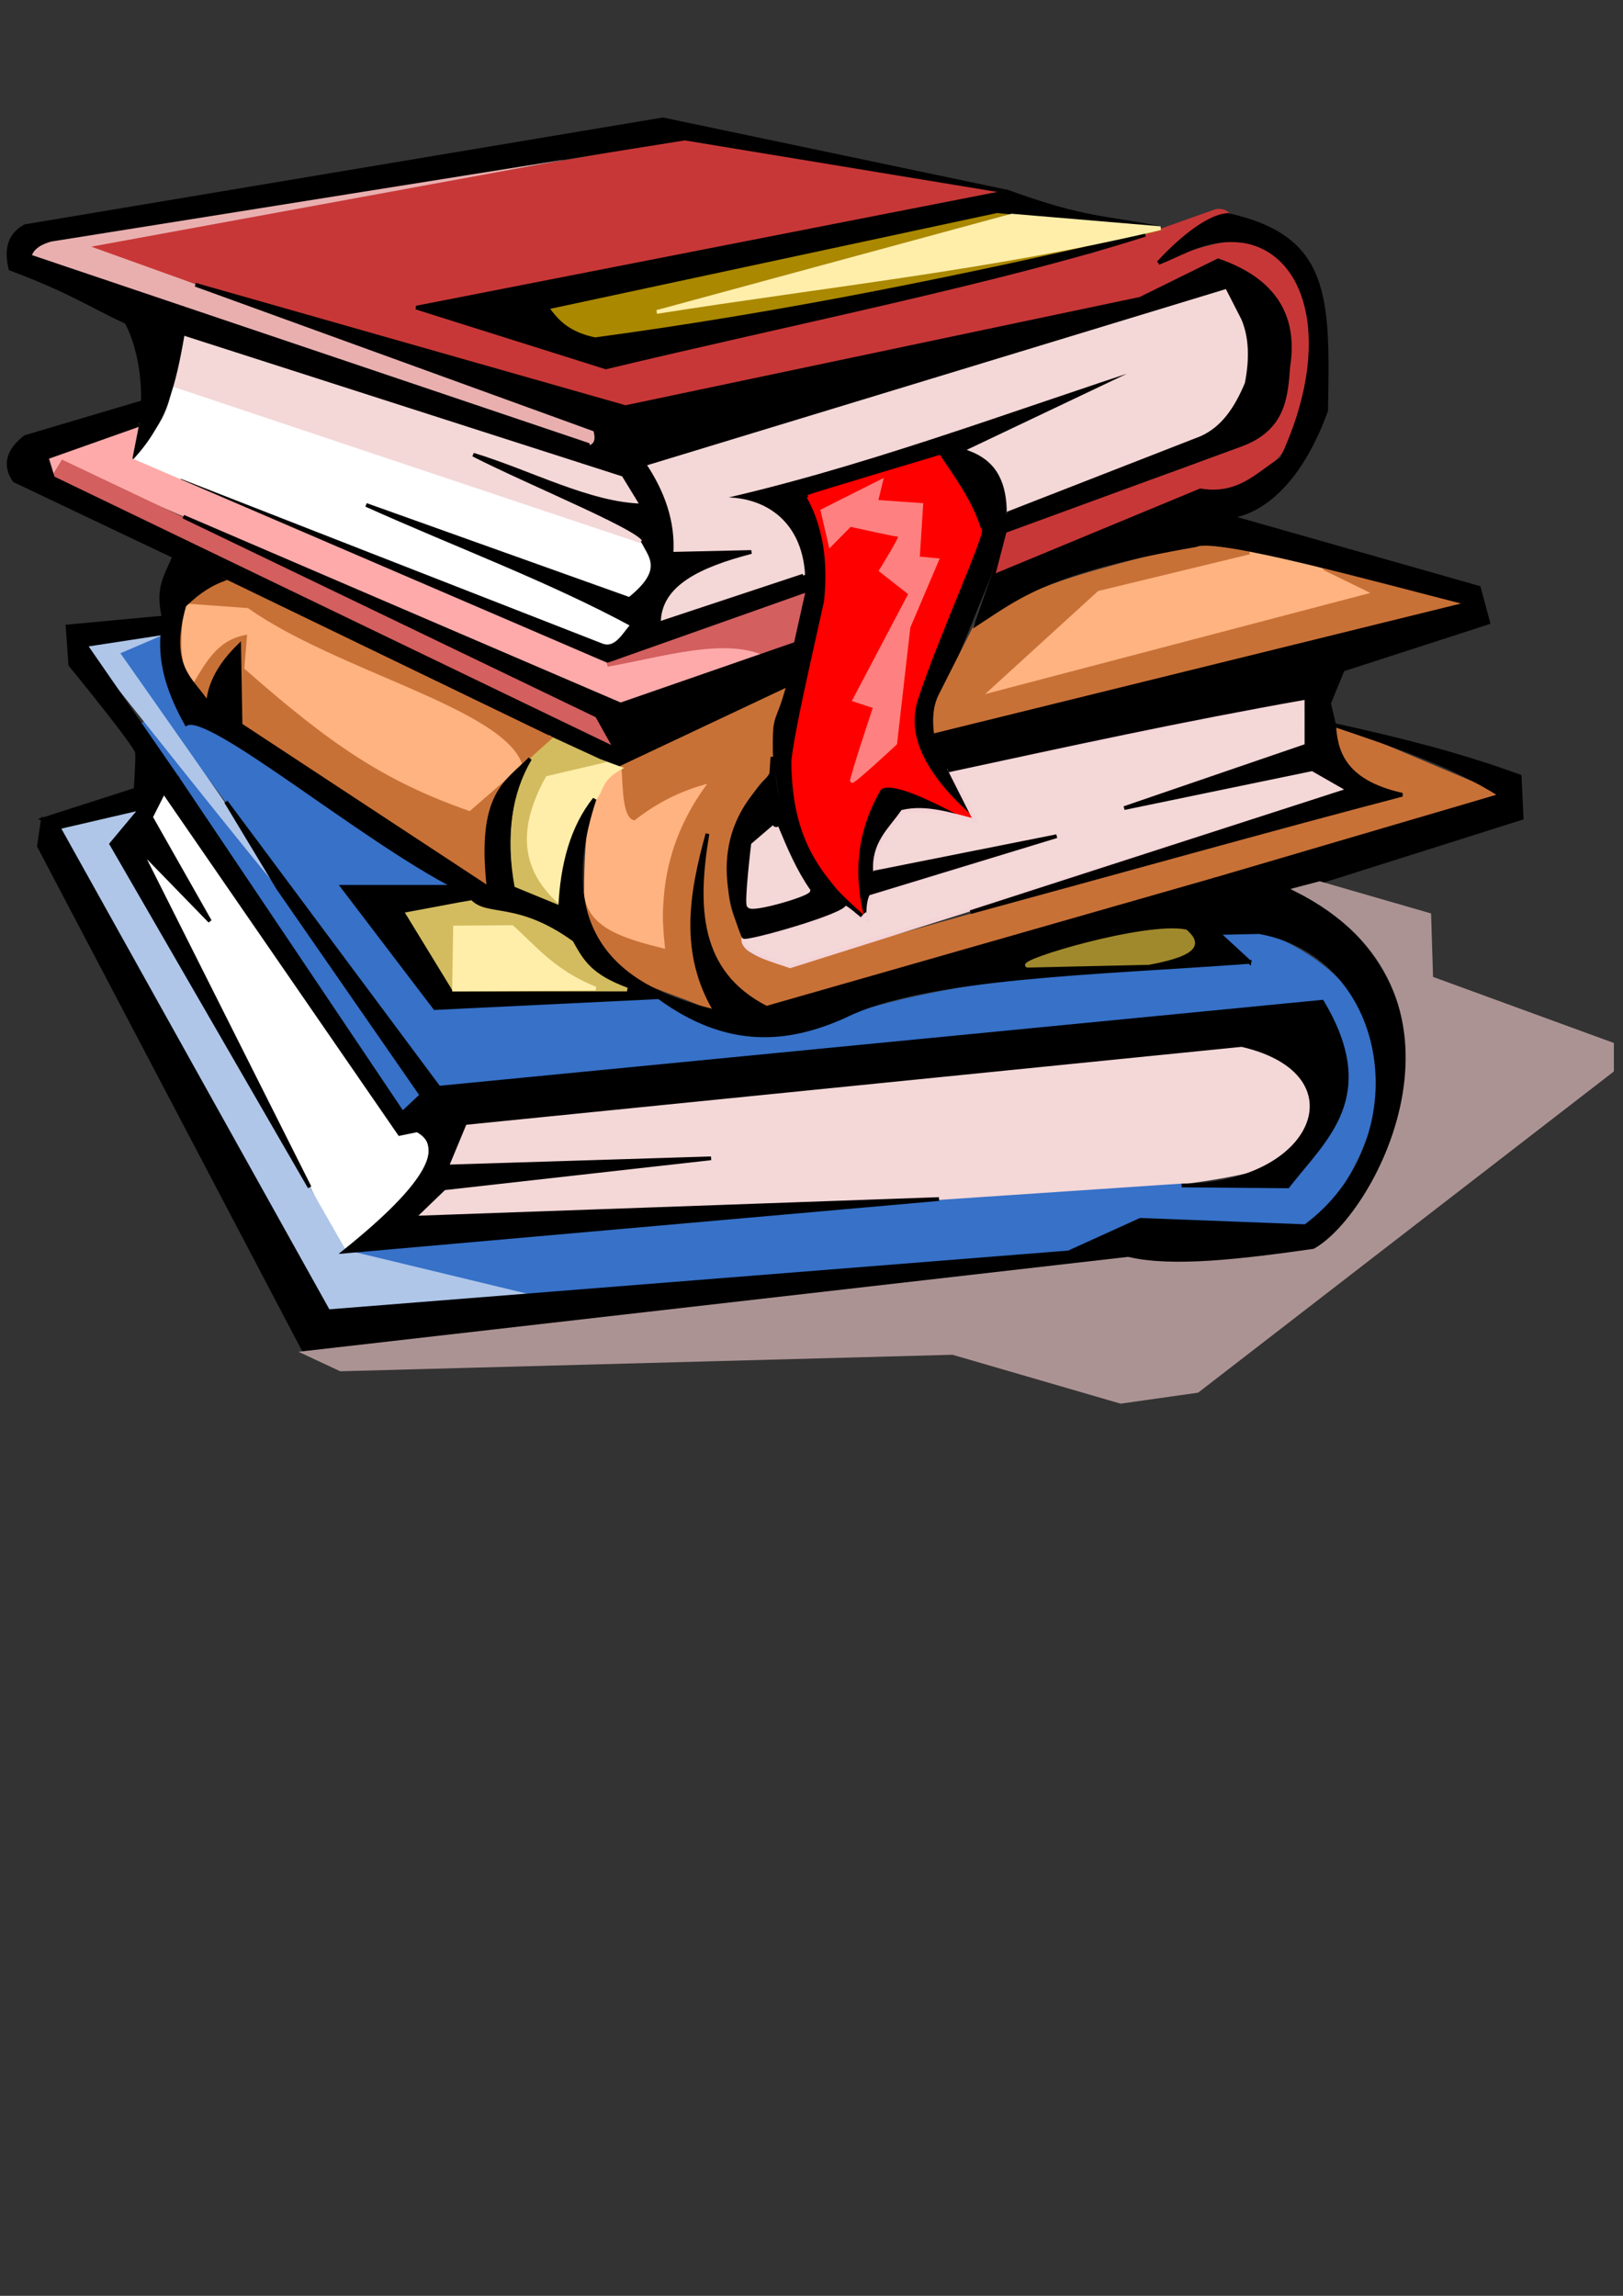 <?xml version="1.0" encoding="UTF-8" standalone="no"?>
<!-- Created with Inkscape (http://www.inkscape.org/) -->

<svg
   xmlns:dc="http://purl.org/dc/elements/1.1/"
   xmlns:cc="http://creativecommons.org/ns#"
   xmlns:rdf="http://www.w3.org/1999/02/22-rdf-syntax-ns#"
   xmlns:svg="http://www.w3.org/2000/svg"
   xmlns="http://www.w3.org/2000/svg"
   xmlns:sodipodi="http://sodipodi.sourceforge.net/DTD/sodipodi-0.dtd"
   xmlns:inkscape="http://www.inkscape.org/namespaces/inkscape"
   width="210mm"
   height="297mm"
   viewBox="0 0 210 297"
   version="1.1"
   id="svg8"
   inkscape:version="0.92.2 (5c3e80d, 2017-08-06)"
   sodipodi:docname="Book-store.svg">
  <rect x="0" y="0" width="210" height="297" fill="#333333" stroke="none"/>
  <defs
     id="defs2" />
  <sodipodi:namedview
     id="base"
     pagecolor="#ffffff"
     bordercolor="#666666"
     borderopacity="1.0"
     inkscape:pageopacity="0.0"
     inkscape:pageshadow="2"
     inkscape:zoom="0.7"
     inkscape:cx="347.3505"
     inkscape:cy="796.78042"
     inkscape:document-units="mm"
     inkscape:current-layer="layer1"
     showgrid="false"
     inkscape:window-width="1151"
     inkscape:window-height="696"
     inkscape:window-x="206"
     inkscape:window-y="0"
     inkscape:window-maximized="0" />
  <g
     inkscape:label="Capa 1"
     inkscape:groupmode="layer"
     id="layer1">
    <path
       style="fill:#000000;stroke:#000000;stroke-width:0.483px;stroke-linecap:butt;stroke-linejoin:miter;stroke-opacity:1"
       d="m 149.335,46.938 c -19.007,6.515 -38.186,13.685 -57.846,17.795 5.537,-0.518 9.427,-0.189 12.713,8.078 -0.413,7.137 -2.233,14.921 -4.323,22.83 1.148,5.266 0.763,11.363 4.513,15.22 l 7.533,7.55 c 0.993,-4.83 0.871,-10.183 4.862,-13.404 3.615,-0.717 5.816,0.021 9.408,1.171 -2.564,-5.354 -7.202,-11.757 -4.577,-16.098 l 7.564,-18.498 c 1.608,-6.078 0.997,-10.761 -3.496,-13.405 z"
       id="path49"
       inkscape:connector-curvature="0"
       sodipodi:nodetypes="cccccccccccc" />
    <path
       style="fill:#ff0000;stroke:#ff0000;stroke-width:0.483px;stroke-linecap:butt;stroke-linejoin:miter;stroke-opacity:1"
       d="m 104.611,64.258 c 0.539,-0.248 16.901,-5.133 16.901,-5.133 2.01,2.997 4.099,5.848 5.208,9.399 1.042,-0.6 -5.67,14.131 -8.174,21.894 -1.515,4.697 0.852,9.605 6.742,14.984 2.86,2.611 -9.303,-5.522 -11.507,-3.394 -2.785,4.807 -3.776,10.122 -2.247,16.474 -3.871,-4.865 -8.845,-8.348 -8.9,-20.034 0.386,-3.733 2.476,-12.696 4.225,-20.613 0.565,-5.296 -0.176,-9.826 -2.247,-13.577 z"
       id="path45-1"
       inkscape:connector-curvature="0"
       sodipodi:nodetypes="cccssccccc" />
    <path
       style="fill:#ff8080;stroke:#ff8080;stroke-width:0.483px;stroke-linecap:butt;stroke-linejoin:miter;stroke-opacity:1"
       d="m 113.992,62.275 -0.636,2.634 5.848,0.41 -0.445,6.907 2.479,0.234 -3.687,8.664 -1.716,15.044 c 0,0 -5.467,5.093 -5.594,4.859 -0.127,-0.234 2.988,-9.6 2.988,-9.6 l -2.67,-0.878 7.247,-13.756 -3.814,-2.985 c 0,0 2.861,-4.566 2.479,-4.566 -0.381,0 -6.484,-1.346 -6.484,-1.346 l -2.543,2.576 -1.017,-4.39 z"
       id="path66"
       inkscape:connector-curvature="0" />
    <path
       style="fill:#c83737;stroke:#c83737;stroke-width:0.483px;stroke-linecap:butt;stroke-linejoin:miter;stroke-opacity:1"
       d="m 130.392,24.811 c -1.144,0.117 -41.191,-6.673 -41.827,-6.556 -0.636,0.117 -77.679,13.581 -77.679,13.581 20.566,6.946 46.478,13.893 70.051,20.839 L 147.541,38.655 157.61,33.688 c 2.448,0.439 5.066,1.02 8.63,6.167 0.525,3.118 0.956,6.462 0.584,9.437 -0.363,1.9 -0.696,5.261 -4,7.244 -5.8,3.596 -21.881,8.145 -32.813,12.177 l -1.526,5.854 26.825,-11.122 4.831,-0.468 c 4.569,-2.415 7.76,-6.236 8.975,-12.07 0.956,-6.39 -0.547,-12.99 -1.438,-14.736 -0.978,-1.899 -5.053,-4.464 -6.652,-4.967 -4.528,0.422 -7.623,1.755 -11.147,2.815 2.15,-2.194 5.934,-4.148 8.99,-6.209 0.116,-0.162 -0.638,-0.695 -1.536,-0.509 l -15.996,5.67 -62.941,14.552 -24.537,-7.727 z"
       id="path68"
       inkscape:connector-curvature="0"
       sodipodi:nodetypes="ccccccccccccccccccccccc" />
    <path
       style="fill:#f4d7d7;stroke:#f4d7d7;stroke-width:0.483px;stroke-linecap:butt;stroke-linejoin:miter;stroke-opacity:1"
       d="M 85.26,80.655 C 85.963,76.178 90.277,73.236 97.21,71.407 L 86.881,71.641 C 87.852,67.375 86.175,63.661 83.353,60.05 L 158.743,37.104 c 3.359,6.048 4.607,14.588 -3.305,19.551 l -24.918,9.717 c -0.03,-3.658 -1.089,-6.713 -4.831,-8.195 l 23.647,-11.239 c -19.248,6.246 -38.38,13.558 -57.846,17.795 6.702,-0.965 12.069,2.392 12.444,9.734 z"
       id="path70"
       inkscape:connector-curvature="0"
       sodipodi:nodetypes="cccccccccccc" />
    <path
       style="fill:#aa8800;stroke:none;stroke-width:0.483px;stroke-linecap:butt;stroke-linejoin:miter;stroke-opacity:1"
       d="M 129.001,27.311 70.766,39.796 c 1.164,1.553 2.919,2.984 6.23,4.098 28.398,-3.687 53.203,-9.275 74.246,-14.312 -22.283,4.622 -44.29,7.849 -66.237,10.771 L 130.908,27.896 c 0.255,-0.404 0.629,-0.728 -1.907,-0.585 z"
       id="path72"
       inkscape:connector-curvature="0"
       sodipodi:nodetypes="ccccccc" />
    <path
       style="fill:#000000;stroke:#000000;stroke-width:0.483px;stroke-linecap:butt;stroke-linejoin:miter;stroke-opacity:1"
       d="m 150.155,29.518 c -7.062,-1.445 -9.636,-1.023 -19.763,-4.707 l -76.534,14.986 24.537,7.727 C 102.033,41.843 129.049,36.473 148.171,30.377 124.808,35.835 101.194,40.635 76.996,43.894 73.34,43.13 72.017,41.477 70.766,39.796 L 129.001,27.311 Z"
       id="path74"
       inkscape:connector-curvature="0"
       sodipodi:nodetypes="ccccccccc" />
    <path
       style="fill:#ffeeaa;stroke:#ffeeaa;stroke-width:0.483px;stroke-linecap:butt;stroke-linejoin:miter;stroke-opacity:1"
       d="m 85.005,40.352 45.902,-12.456 19.248,1.622 c -21.581,5.112 -43.418,7.393 -65.15,10.834 z"
       id="path76"
       inkscape:connector-curvature="0"
       sodipodi:nodetypes="cccc" />
    <path
       style="fill:#e9afaf;stroke:#e9afaf;stroke-width:0.483px;stroke-linecap:butt;stroke-linejoin:miter;stroke-opacity:1"
       d="M 72.769,20.479 6.564,31.016 3.83,33.152 76.615,57.709 76.996,55.601 10.886,31.835 Z"
       id="path78"
       inkscape:connector-curvature="0"
       sodipodi:nodetypes="ccccccc" />
    <path
       style="fill:#ffffff;stroke:#ffffff;stroke-width:0.483px;stroke-linecap:butt;stroke-linejoin:miter;stroke-opacity:1"
       d="M 83.225,70.119 22.515,49.816 c -0.542,4.688 -3.044,7.076 -5.653,9.649 l 60.993,24.014 c 0.937,0.616 3.911,-1.955 3.591,-2.707 C 80.983,79.687 40.605,63.094 41.526,63.094 L 81.446,77.494 c 2.823,-2.064 3.364,-4.531 1.78,-7.376 z"
       id="path80"
       inkscape:connector-curvature="0"
       sodipodi:nodetypes="ccccsccc" />
    <path
       style="fill:#f4d7d7;stroke:#f4d7d7;stroke-width:0.483px;stroke-linecap:butt;stroke-linejoin:miter;stroke-opacity:1"
       d="m 23.663,43.125 56.995,18.295 2.427,3.974 C 74.515,63.737 66.424,60.318 58.094,57.778 66.474,61.893 83.382,68.924 83.225,70.119 L 22.515,49.816 Z"
       id="path82"
       inkscape:connector-curvature="0"
       sodipodi:nodetypes="ccccccc" />
    <path
       style="fill:#000000;stroke:#000000;stroke-width:0.483px;stroke-linecap:butt;stroke-linejoin:miter;stroke-opacity:1"
       d="m 103.933,74.467 c 0,0 1.267,2.269 -0.082,2.6 -1.555,-0.367 -25.28,8.877 -25.261,8.941 L 23.303,62.166 77.855,83.479 c 1.81,0.683 2.802,-1.269 3.972,-2.648 C 71.165,75.054 58.86,70.488 47.374,65.319 l 34.072,12.176 c 4.603,-3.689 2.798,-5.412 1.78,-7.376 1.415,-1.03 -14.644,-7.526 -21.994,-11.298 7.288,2.205 15.044,6.422 21.854,6.573 L 80.658,61.421 23.663,43.125 c -1.149,6.691 -2.388,11.727 -6.802,16.339 2.745,-5.754 1.673,-13.859 -0.509,-17.795 C 11.364,39.37 9.431,37.811 1.351,34.762 0.685,32.049 1.382,30.256 3.258,29.26 L 85.768,15.445 130.392,24.811 88.614,17.918 6.564,31.016 C 5.227,31.402 4.155,31.99 3.83,33.152 28.092,41.338 76.691,57.734 76.615,57.709 77.198,57.329 77.311,56.644 76.996,55.601 L 25.281,36.834 80.937,52.675 147.541,38.655 157.61,33.688 c 7.078,2.443 10.139,7.006 9.08,13.742 -0.296,4.029 -0.604,8.052 -6.113,10.1 l -30.566,11.184 -1.526,5.854 2.034,-8.195 24.918,-9.717 c 2.748,-1.234 4.481,-3.708 5.874,-7.048 0.609,-3.12 0.562,-5.976 -0.465,-8.385 l -2.103,-4.118 -75.39,22.947 c 2.445,3.644 3.794,7.478 3.529,11.59 l 10.329,-0.234 c -6.69,1.744 -11.986,4.177 -11.951,9.249 l 18.673,-6.188"
       id="path84"
       inkscape:connector-curvature="0"
       sodipodi:nodetypes="cccccccccccccccccccccccccccccccccccccccccc" />
    <path
       style="fill:#ffaaaa;stroke:#ffaaaa;stroke-width:0.483px;stroke-linecap:butt;stroke-linejoin:miter;stroke-opacity:1"
       d="M 17.73,55.046 6.043,59.186 6.852,61.835 8.111,59.765 80.298,91.14 99.177,84.683 C 94.182,83.061 86.967,83.892 78.59,86.008 L 16.862,59.465 Z"
       id="path86"
       inkscape:connector-curvature="0"
       sodipodi:nodetypes="ccccccccc" />
    <path
       style="fill:#d35f5f;stroke:#d35f5f;stroke-width:0.483px;stroke-linecap:butt;stroke-linejoin:miter;stroke-opacity:1"
       d="m 99.177,84.683 3.246,-1.218 1.429,-6.398 -25.261,8.941 c 7.286,-1.288 15.206,-3.839 20.586,-1.325 z"
       id="path88"
       inkscape:connector-curvature="0"
       sodipodi:nodetypes="ccccc" />
    <path
       style="fill:#d35f5f;stroke:#d35f5f;stroke-width:0.483px;stroke-linecap:butt;stroke-linejoin:miter;stroke-opacity:1"
       d="m 77.25,92.597 c 0,0 2.416,4.683 1.907,4.215 C 78.649,96.343 6.852,61.835 6.852,61.835 l 1.259,-2.07 z"
       id="path90"
       inkscape:connector-curvature="0" />
    <path
       style="fill:#000000;stroke:#000000;stroke-width:0.483px;stroke-linecap:butt;stroke-linejoin:miter;stroke-opacity:1"
       d="m 102.423,83.465 -1.144,5.971 L 80.174,99.387 1.86,62.158 C 0.511,60.173 1.011,58.302 3.258,56.538 L 18.26,52.089 17.73,55.046 6.043,59.186 6.852,61.835 79.666,96.929 77.25,92.597 23.727,66.841 80.298,91.14 Z"
       id="path92"
       inkscape:connector-curvature="0"
       sodipodi:nodetypes="cccccccccccccc" />
    <path
       style="fill:#ffb380;stroke:#ffb380;stroke-width:0.483px;stroke-linecap:butt;stroke-linejoin:miter;stroke-opacity:1"
       d="m 161.64,71.476 -19.672,4.763 -15.39,14.035 51.423,-13.5 c -5.078,-2.803 -10.607,-4.364 -16.361,-5.298 z"
       id="path94"
       inkscape:connector-curvature="0"
       sodipodi:nodetypes="ccccc" />
    <path
       style="fill:#c87137;stroke:#c87137;stroke-width:0.483px;stroke-linecap:butt;stroke-linejoin:miter;stroke-opacity:1"
       d="m 190.018,78.08 c -4.252,1.446 -69.291,17.026 -68.907,16.976 -0.234,-1.752 -0.211,-3.444 0.509,-4.976 l 4.735,-9.362 c 8.196,-5.082 12.062,-5.891 28.388,-10.2 l 6.897,0.958 -19.672,4.763 -15.39,14.035 51.423,-13.5 -6.672,-3.26 c 5.825,1.522 10.656,3.044 18.689,4.566 z"
       id="path96"
       inkscape:connector-curvature="0"
       sodipodi:nodetypes="ccccccccccc" />
    <path
       style="fill:#c87137;stroke:#c87137;stroke-width:0.483px;stroke-linecap:butt;stroke-linejoin:miter;stroke-opacity:1"
       d="m 172.623,93.789 c -0.886,3.162 4.35,8.545 8.81,9.024 l -79.2,22.186 c -6.991,-1.296 -5.573,-2.047 -6.023,-3.808 -5.556,-6.713 0.492,-20.377 3.596,-21.193 -0.186,-8.466 0.048,-5.663 1.472,-10.562 l -21.104,9.951 c 0,0 0.804,7.445 2.012,6.985 -0.034,-0.694 7.867,-5.339 8.72,-4.553 -6.786,12.933 -4.162,14.633 -5.124,20.613 -5.397,-0.411 -8.895,-2.571 -9.979,-6.954 1.366,12.428 10.428,11.606 16.811,15.398 -7.867,-9.994 0.539,-27.898 0.539,-27.898 0,0 -7.656,20.736 6.023,27.402 l 95.022,-27.484 z"
       id="path98"
       inkscape:connector-curvature="0"
       sodipodi:nodetypes="cccccccccccccccc" />
    <path
       style="fill:#f4d7d7;stroke:#f4d3d7;stroke-width:0.483px;stroke-linecap:butt;stroke-linejoin:miter;stroke-opacity:1"
       d="m 145.457,104.539 c 2.406,-0.817 23.262,-4.701 24.346,-5.034 l 4.704,2.693 -72.274,22.802 c -2.984,-1.03 -6.49,-1.931 -6.023,-3.808 0.217,0.6 11.455,-2.428 12.696,-3.833 0.867,-0.982 1.677,2.177 3.02,1.052 0.783,2.427 -0.058,-1.771 1.048,-2.867 1.78,-0.351 23.746,-7.37 23.746,-7.37 l -23.492,4.677 c -0.31,-3.763 1.974,-5.535 3.56,-7.844 3.136,-0.709 6.272,0.395 9.408,1.171 l -3.305,-6.556 46.15,-9.366 c -0.412,0.033 0.347,5.907 0,6.088 -1.146,0.597 -23.69,8.146 -23.583,8.195 z"
       id="path100"
       inkscape:connector-curvature="0"
       sodipodi:nodetypes="cccccsccccccccsc" />
    <path
       style="fill:none;stroke:none;stroke-width:0.483px;stroke-linecap:butt;stroke-linejoin:miter;stroke-opacity:1"
       d="m 80.174,99.387 c -5.149,3.5 -4.545,10.489 -4.371,16.092 0.845,1.174 -0.21,1.663 2.697,4.305 2.427,1.645 4.854,1.909 7.282,2.649 -1.149,-10.964 2.081,-15.655 5.124,-20.613 -3.35,1.11 -6.442,2.457 -8.72,4.553 -2.182,-0.844 -1.425,-4.575 -2.012,-6.985"
       id="path104"
       inkscape:connector-curvature="0"
       sodipodi:nodetypes="ccccccc" />
    <path
       style="fill:#ffb380;stroke:#ffb380;stroke-width:0.484;stroke-linecap:butt;stroke-linejoin:miter;stroke-miterlimit:4;stroke-dasharray:none;stroke-opacity:1"
       d="m 80.174,99.387 c -3.674,2.516 -4.298,7.297 -4.371,16.092 0.306,4.371 5.074,5.709 9.979,6.954 -0.813,-7.073 0.432,-13.981 5.124,-20.613 -3.259,0.951 -6.139,2.51 -8.72,4.553 -1.937,-0.067 -1.806,-4.336 -2.012,-6.985"
       id="path4600"
       inkscape:connector-curvature="0"
       sodipodi:nodetypes="cccccc" />
    <path
       style="fill:#ffeeaa;stroke:#ffeeaa;stroke-width:0.483px;stroke-linecap:butt;stroke-linejoin:miter;stroke-opacity:1"
       d="m 72.483,117.417 c 0.043,-5.068 1.46,-11.509 4.45,-14.049 1.055,-1.324 0.641,-2.514 3.242,-3.981 l -2.416,-0.878 c -2.503,1.329 -4.909,1.591 -7.247,1.698 -4.67,10.458 -1.297,13.757 1.971,17.21 z"
       id="path4653"
       inkscape:connector-curvature="0"
       sodipodi:nodetypes="cccccc" />
    <path
       style="fill:#d3bc5f;stroke:#d3bc5f;stroke-width:0.483px;stroke-linecap:butt;stroke-linejoin:miter;stroke-opacity:1"
       d="m 52.777,118.236 c 0.381,-0.059 7.628,-1.463 8.137,-1.522 2.283,2.117 5.948,0.139 13.031,5.21 1.401,2.517 2.453,4.338 7.183,6.088 H 58.752 Z"
       id="path4657"
       inkscape:connector-curvature="0"
       sodipodi:nodetypes="cccccc" />
    <path
       style="fill:#ffeeaa;stroke:#ffeeaa;stroke-width:0.483px;stroke-linecap:butt;stroke-linejoin:miter;stroke-opacity:1"
       d="m 58.879,119.993 7.374,-0.059 c 2.932,2.619 5.383,5.778 10.806,7.961 l -18.307,0.117 z"
       id="path4655-7"
       inkscape:connector-curvature="0"
       sodipodi:nodetypes="ccccc" />
    <path
       style="fill:#d3bc5f;stroke:#d3bc5f;stroke-width:0.483px;stroke-linecap:butt;stroke-linejoin:miter;stroke-opacity:1"
       d="m 72.483,117.417 c 0,0 -5.749,-2.519 -5.785,-2.751 -2.104,-13.536 4.3,-20.149 4.45,-19.2 l 6.611,3.044 -7.247,1.698 c -4.507,8.026 -2.642,13.227 1.971,17.21"
       id="path4674"
       inkscape:connector-curvature="0"
       sodipodi:nodetypes="cscccc" />
    <path
       style="fill:#c87137;stroke:#c87137;stroke-width:0.483px;stroke-linecap:butt;stroke-linejoin:miter;stroke-opacity:1"
       d="m 28.787,74.997 42.361,20.468 c -4.574,4.168 -9.736,7.649 -8.289,18.855 C 52.306,107.43 41.892,100.284 31.125,93.789 l -0.18,-10.265 c -3.424,2.101 -3.93,4.779 -4.045,7.533 -1.958,-2.946 -4.735,-4.76 -3.045,-12.744 z"
       id="path4676"
       inkscape:connector-curvature="0"
       sodipodi:nodetypes="cccccccc" />
    <path
       style="fill:#ffb380;stroke:#ffb380;stroke-width:0.483px;stroke-linecap:butt;stroke-linejoin:miter;stroke-opacity:1"
       d="m 67.334,98.919 -6.611,5.737 C 49.822,100.823 42.918,96.131 31.863,86.392 l 0.381,-4.566 c -4.052,0.493 -5.649,3.472 -7.374,6.322 -1.856,-3.278 -0.881,-6.556 -1.017,-9.834 l 8.137,0.585 c 11.505,8.108 32.834,12.933 35.343,20.02 z"
       id="path4651-9"
       inkscape:connector-curvature="0"
       sodipodi:nodetypes="cccccccc" />
    <path
       style="fill:#a0892c;stroke:#a0892c;stroke-width:0.483px;stroke-linecap:butt;stroke-linejoin:miter;stroke-opacity:1"
       d="m 132.935,124.928 c -1.24,-0.529 15.29,-5.471 20.469,-4.449 1.59,1.424 2.013,2.827 -4.768,4.098 z"
       id="path4693"
       inkscape:connector-curvature="0"
       sodipodi:nodetypes="cccc" />
    <path
       style="fill:#f4d7d7;stroke:#f4d7d7;stroke-width:0.483px;stroke-linecap:butt;stroke-linejoin:miter;stroke-opacity:1"
       d="M 60.161,145.281 160.666,135.182 c 8.397,2.223 11.823,6.513 5.394,14.901 -14.798,6.288 -74.209,5.105 -112.551,7.451 l 3.955,-3.808 38.835,-4.139 -38.476,1.325 z"
       id="path4695"
       inkscape:connector-curvature="0"
       sodipodi:nodetypes="cccccccc" />
    <path
       style="fill:#ffffff;stroke:#ffffff;stroke-width:0.483px;stroke-linecap:butt;stroke-linejoin:miter;stroke-opacity:1"
       d="m 51.696,146.686 2.288,-0.468 c 3.985,3.838 -2.419,9.706 -9.408,15.688 0,0 -26.571,-53.269 -26.444,-52.215 0.127,1.054 9.027,9.483 9.027,9.483 l -7.628,-13.464 1.653,-3.278 z"
       id="path4697"
       inkscape:connector-curvature="0"
       sodipodi:nodetypes="cccccccc" />
    <path
       style="fill:#3771c8;stroke:#3771c8;stroke-width:0.483px;stroke-linecap:butt;stroke-linejoin:miter;stroke-opacity:1"
       d="m 44.577,161.905 23.774,5.737 69.924,-5.62 9.281,-4.215 c 5.622,1.994 13.501,1.178 21.359,0.82 5.879,-4.109 20.191,-27.948 -5.975,-38.049 l -5.34,0.117 4.068,3.746 c -21.236,1.71 -40.867,2.004 -58.227,9.366 -3.263,0.585 -7.798,0.018 -11.315,-0.585 l -6.865,-4.215 -28.986,1.405 -11.951,-15.688 14.557,-4e-5 C 46.926,109.419 31.125,93.789 24.108,93.651 21.335,89.088 20.53,85.533 20.803,82.529 l -5.594,1.873 41.573,56.313 114.293,-11.122 c 8.162,11.644 0.69,17.318 -4.45,23.883 l -13.73,-0.117 -34.835,2.341 z"
       id="path4699"
       inkscape:connector-curvature="0"
       sodipodi:nodetypes="ccccccccccccccccccccccc" />
    <path
       style="fill:#3771c8;stroke:#3771c8;stroke-width:0.483px;stroke-linecap:butt;stroke-linejoin:miter;stroke-opacity:1"
       d="m 52.078,143.993 2.465,-2.313 C 44.304,124.851 31.305,109.178 18.514,93.417 Z"
       id="path4701"
       inkscape:connector-curvature="0"
       sodipodi:nodetypes="cccc" />
    <path
       style="fill:#afc6e9;stroke:#afc6e9;stroke-width:0.483px;stroke-linecap:butt;stroke-linejoin:miter;stroke-opacity:1"
       d="m 68.351,167.642 -25.872,1.99 -34.908,-62.597 10.698,-2.484 -3.866,4.636 30.173,52.718 z"
       id="path4703"
       inkscape:connector-curvature="0" />
    <path
       style="fill:#afc6e9;stroke:#afc6e9;stroke-width:0.483px;stroke-linecap:butt;stroke-linejoin:miter;stroke-opacity:1"
       d="m 21.034,81.91 -9.979,1.532 c 0,0 25.258,31.868 25.258,31.4 0,-0.468 -21.104,-30.439 -21.104,-30.439 z"
       id="path4707"
       inkscape:connector-curvature="0" />
    <path
       style="fill:#000000;stroke:#000000;stroke-width:0.483px;stroke-linecap:butt;stroke-linejoin:miter;stroke-opacity:1"
       d="m 149.879,34.019 c 0,0 5.254,-5.953 8.99,-6.209 12.986,2.89 13.03,10.396 12.715,25.333 -5.686,15.567 -15.039,14.509 -15.83,12.767 l 35.599,10.121 1.208,4.507 -18.816,6.088 -1.78,4.332 0.658,2.831 c 8.136,1.785 16.206,3.783 24.006,6.652 l 0.254,5.385 -29.241,9.249 c 22.354,12.718 15.147,38.816 2.416,46.713 -8.343,0.811 -18.967,2.194 -24.092,1.054 L 39.491,175.018 5.038,109.456 l 0.509,-3.454 2.025,1.033 34.908,62.597 95.795,-7.61 9.281,-4.215 21.359,0.82 c 14.831,-10.996 11.341,-34.912 -5.975,-38.049 l -5.34,0.117 -0.438,-6.913 37.038,-10.886 c -6.092,-3.903 -13.848,-6.493 -21.575,-9.106 0.195,3.199 1.042,7.305 8.81,9.024 -17.169,4.489 -37.248,10.126 -55.872,15.189 l 48.947,-15.805 -4.704,-2.693 -24.346,5.034 23.583,-8.078 v -6.205 c -15.953,2.807 -31.017,6.106 -46.15,9.366 l -1.78,-4.566 68.907,-16.976 c -11.976,-3.061 -32.725,-8.798 -35.275,-7.561 -19.066,3.295 -23.083,6.754 -28.388,10.2 l 2.13,-6.151 26.825,-11.122 c 5.048,0.813 7.431,-2.168 10.552,-4.098 6.953,-14.851 3.505,-26.653 -4.836,-28.143 -4.72,-0.68 -7.687,1.465 -11.147,2.815"
       id="path4709"
       inkscape:connector-curvature="0"
       sodipodi:nodetypes="cccccccccccccccccccccccccccccccccccccccccccc" />
    <path
       style="fill:#000000;stroke:#000000;stroke-width:0.483px;stroke-linecap:butt;stroke-linejoin:miter;stroke-opacity:1"
       d="m 171.075,129.593 c 7.279,12.224 0.458,17.588 -4.45,23.883 l -13.73,-0.117 c 17.337,0.029 23.478,-14.553 7.772,-18.177 l -100.505,10.1 -2.337,5.629 34.174,-1.064 -34.533,3.879 -3.955,3.808 67.984,-2.418 -76.916,6.79 c 11.062,-8.879 13.195,-13.646 9.408,-15.688 l -2.288,0.468 -30.512,-44.254 1.78,-1.756 29.114,43.318 2.465,-2.313 -18.564,-26.781 -6.742,-11.176 27.545,36.991 z"
       id="path4711"
       inkscape:connector-curvature="0"
       sodipodi:nodetypes="ccccccccccccccccccccc" />
    <path
       style="fill:#000000;stroke:#000000;stroke-width:0.483px;stroke-linecap:butt;stroke-linejoin:miter;stroke-opacity:1"
       d="m 161.667,124.441 -4.068,-3.746 -0.438,-6.913 -57.984,16.598 c -9.002,-4.581 -9.205,-13.149 -7.641,-22.517 -2.121,7.728 -3.484,15.439 1.079,23.014 -7.355,-1.87 -22.682,-6.396 -15.682,-27.509 -2.886,3.626 -4.198,8.438 -4.45,14.049 l -6.118,-2.517 c -1.247,-6.836 -0.379,-12.333 2.209,-16.741 -2.954,3.076 -6.736,4.388 -5.34,16.742 L 31.125,93.789 30.945,83.524 c -2.469,2.403 -3.854,4.91 -4.045,7.533 -1.928,-3.164 -5.369,-4.531 -3.045,-12.744 1.324,-1.274 2.78,-2.479 4.933,-3.317 l -6.293,-2.939 c -0.795,2.235 -2.29,3.744 -1.304,7.823 l -0.157,2.028 c -0.41,4.102 0.979,7.968 3.075,11.741 2.961,-1.67 22.52,14.764 34.771,21.073 l -14.557,5e-5 11.951,15.688 28.986,-1.405 c 8.939,6.534 16.731,5.754 24.12,2.408 10.356,-5.132 32.666,-5.519 52.287,-6.974 z"
       id="path4713"
       inkscape:connector-curvature="0"
       sodipodi:nodetypes="cccccccccccccccccccccccccc" />
    <path
       style="fill:#a0892c;stroke:#a0892c;stroke-width:0.483px;stroke-linecap:butt;stroke-linejoin:miter;stroke-opacity:1"
       d="m 132.935,124.928 c -1.24,-0.529 15.29,-5.471 20.469,-4.449 1.59,1.424 2.013,2.827 -4.768,4.098 z"
       id="path4693-8"
       inkscape:connector-curvature="0"
       sodipodi:nodetypes="cccc" />
    <path
       style="fill:#d3bc5f;stroke:#d3bc5f;stroke-width:0.483px;stroke-linecap:butt;stroke-linejoin:miter;stroke-opacity:1"
       d="m 52.777,118.236 c 0.381,-0.059 7.628,-1.463 8.137,-1.522 2.283,2.117 5.948,0.139 13.031,5.21 1.401,2.517 2.453,4.338 7.183,6.088 H 58.752 Z"
       id="path4657-7"
       inkscape:connector-curvature="0"
       sodipodi:nodetypes="cccccc" />
    <path
       style="fill:#ffeeaa;stroke:#ffeeaa;stroke-width:0.483px;stroke-linecap:butt;stroke-linejoin:miter;stroke-opacity:1"
       d="m 58.879,119.993 7.374,-0.059 c 2.932,2.619 5.383,5.778 10.806,7.961 l -18.307,0.117 z"
       id="path4655-7-4"
       inkscape:connector-curvature="0"
       sodipodi:nodetypes="ccccc" />
    <path
       style="fill:#000000;stroke:#000000;stroke-width:0.483px;stroke-linecap:butt;stroke-linejoin:miter;stroke-opacity:1"
       d="m 113.229,112.851 -0.748,2.711 24.239,-7.388 z"
       id="path4766"
       inkscape:connector-curvature="0" />
    <path
       style="fill:#000000;stroke:#000000;stroke-width:0.483px;stroke-linecap:butt;stroke-linejoin:miter;stroke-opacity:1"
       d="m 96.21,121.191 c -5.858,-14.314 3.388,-19.636 3.596,-21.193 l 0.138,-2.074 c 0.426,5.414 0.3,10.597 11.59,20.558 0,0 -1.896,-1.68 -2.246,-1.621 0.343,1.016 -12.791,4.727 -13.078,4.33 z"
       id="path4783"
       inkscape:connector-curvature="0"
       sodipodi:nodetypes="cccccc" />
    <path
       style="fill:#f4d7d7;stroke:#f4d7d7;stroke-width:0.483px;stroke-linecap:butt;stroke-linejoin:miter;stroke-opacity:1"
       d="m 100.156,106.945 -2.733,2.341 c 0,0 -0.953,7.961 -0.508,7.903 0.273,0.703 7.61,-1.453 7.692,-1.99 -1.759,-2.531 -2.953,-5.359 -4.132,-8.195"
       id="path102-2-9"
       inkscape:connector-curvature="0"
       sodipodi:nodetypes="ccccc" />
    <path
       style="fill:#000000;stroke:#000000;stroke-width:0.483px;stroke-linecap:butt;stroke-linejoin:miter;stroke-opacity:1"
       d="m 40.064,153.593 -25.66,-44.406 3.866,-4.636 -10.698,2.484 -2.025,-1.033 12.003,-3.851 c 0,0 0.27,-3.891 0.18,-4.802 -0.09,-0.911 -8.63,-11.341 -8.63,-11.341 l -0.36,-4.967 12.451,-1.159 -0.157,2.028 -9.979,1.532 11.909,17.234 -1.78,1.756 -1.653,3.278 c 0,0 7.628,13.464 7.628,13.464 l -9.07,-9.323 z"
       id="path4800"
       inkscape:connector-curvature="0" />
    <path
       style="fill:#ac9393;stroke:#ac9393;stroke-width:0.483px;stroke-linecap:butt;stroke-linejoin:miter;stroke-opacity:1"
       d="m 170.757,114.256 14.175,4.098 0.254,8.195 23.393,8.546 v 3.395 l -53.651,41.444 -9.916,1.405 -21.74,-6.322 -79.203,2.136 -4.578,-2.136 106.475,-12.176 c 5.708,1.35 14.711,0.287 24.092,-1.054 8.364,-4.497 23.509,-33.713 -2.416,-46.713 z"
       id="path4802"
       inkscape:connector-curvature="0"
       sodipodi:nodetypes="cccccccccccccc" />
  </g>
</svg>
